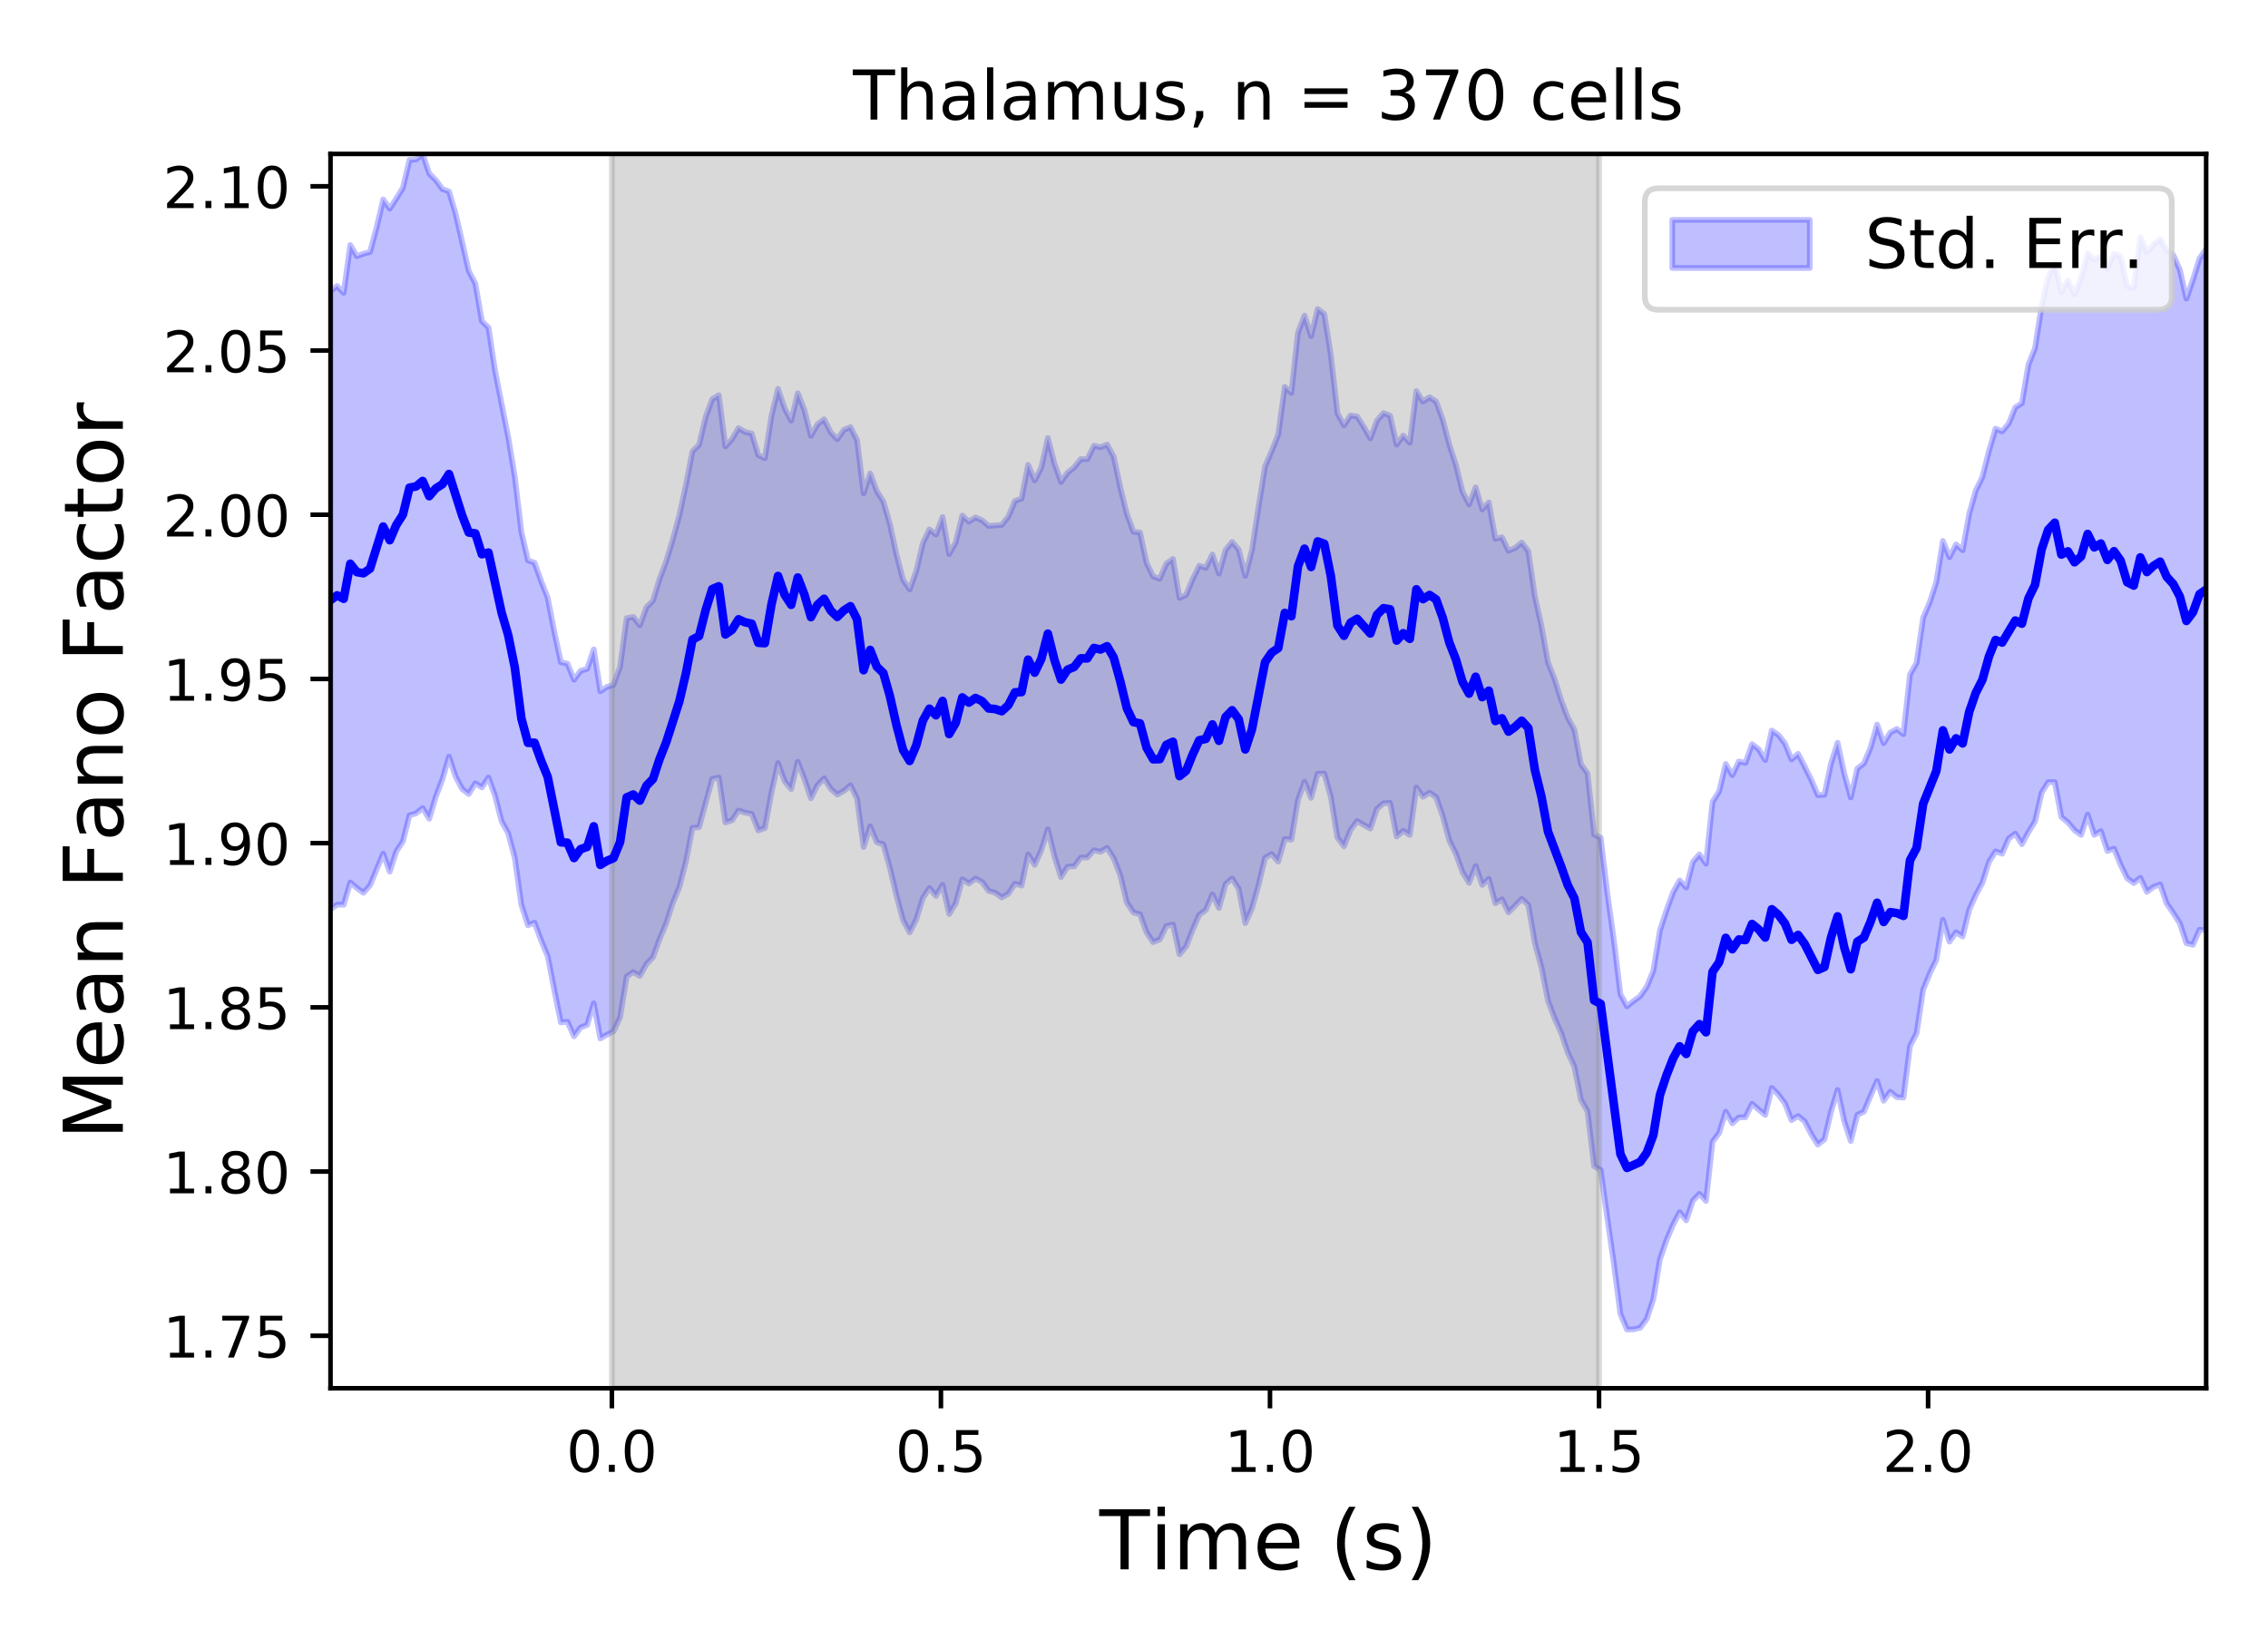 <?xml version="1.0" encoding="utf-8" standalone="no"?>
<!DOCTYPE svg PUBLIC "-//W3C//DTD SVG 1.1//EN"
  "http://www.w3.org/Graphics/SVG/1.1/DTD/svg11.dtd">
<!-- Created with matplotlib (https://matplotlib.org/) -->
<svg height="288pt" version="1.1" viewBox="0 0 396 288" width="396pt" xmlns="http://www.w3.org/2000/svg" xmlns:xlink="http://www.w3.org/1999/xlink">
 <defs>
  <style type="text/css">
*{stroke-linecap:butt;stroke-linejoin:round;}
  </style>
 </defs>
 <g id="figure_1">
  <g id="patch_1">
   <path d="M 0 288 
L 396 288 
L 396 0 
L 0 0 
z
" style="fill:#ffffff;"/>
  </g>
  <g id="axes_1">
   <g id="patch_2">
    <path d="M 57.71 242.44 
L 385.2 242.44 
L 385.2 26.88 
L 57.71 26.88 
z
" style="fill:#ffffff;"/>
   </g>
   <g id="PolyCollection_1">
    <defs>
     <path d="M 57.71 -237.163 
L 57.71 -129.209 
L 58.859 -130.022 
L 60.008 -130.004 
L 61.157 -133.89 
L 62.306 -132.923 
L 63.455 -132.089 
L 64.605 -133.384 
L 65.754 -136.158 
L 66.903 -138.927 
L 68.052 -135.772 
L 69.201 -139.335 
L 70.35 -141.071 
L 71.499 -145.619 
L 72.648 -145.959 
L 73.797 -146.892 
L 74.946 -145.025 
L 76.095 -148.88 
L 77.244 -151.895 
L 78.394 -155.865 
L 79.543 -152.401 
L 80.692 -150.218 
L 81.841 -149.334 
L 82.99 -151.213 
L 84.139 -150.502 
L 85.288 -152.219 
L 86.437 -149.008 
L 87.586 -144.551 
L 88.735 -142.484 
L 89.884 -138.164 
L 91.034 -129.987 
L 92.183 -126.409 
L 93.332 -126.873 
L 94.481 -123.762 
L 95.63 -121.03 
L 96.779 -115.101 
L 97.928 -109.452 
L 99.077 -109.566 
L 100.226 -107.021 
L 101.375 -108.578 
L 102.524 -109.012 
L 103.674 -112.785 
L 104.823 -106.658 
L 105.972 -107.3 
L 107.121 -107.894 
L 108.27 -110.359 
L 109.419 -117.461 
L 110.568 -118.241 
L 111.717 -117.566 
L 112.866 -119.632 
L 114.015 -120.839 
L 115.164 -124.005 
L 116.313 -126.735 
L 117.463 -130.291 
L 118.612 -133.076 
L 119.761 -137.511 
L 120.91 -143.433 
L 122.059 -143.525 
L 123.208 -147.772 
L 124.357 -151.975 
L 125.506 -152.229 
L 126.655 -144.385 
L 127.804 -144.739 
L 128.953 -146.46 
L 130.103 -146.086 
L 131.252 -145.866 
L 132.401 -142.977 
L 133.55 -143.392 
L 134.699 -149.584 
L 135.848 -154.747 
L 136.997 -151.57 
L 138.146 -150.207 
L 139.295 -154.977 
L 140.444 -151.994 
L 141.593 -148.588 
L 142.742 -150.894 
L 143.892 -152.082 
L 145.041 -150.253 
L 146.19 -149.236 
L 147.339 -149.867 
L 148.488 -150.868 
L 149.637 -148.535 
L 150.786 -140.071 
L 151.935 -143.681 
L 153.084 -140.913 
L 154.233 -140.546 
L 155.382 -136.421 
L 156.532 -131.579 
L 157.681 -127.304 
L 158.83 -125.175 
L 159.979 -127.435 
L 161.128 -131.155 
L 162.277 -132.93 
L 163.426 -131.535 
L 164.575 -133.477 
L 165.724 -128.389 
L 166.873 -130.228 
L 168.022 -134.452 
L 169.172 -133.709 
L 170.321 -134.583 
L 171.47 -133.985 
L 172.619 -132.41 
L 173.768 -132.105 
L 174.917 -131.27 
L 176.066 -131.924 
L 177.215 -133.68 
L 178.364 -133.342 
L 179.513 -138.787 
L 180.662 -136.963 
L 181.811 -139.517 
L 182.961 -143.181 
L 184.11 -138.471 
L 185.259 -134.821 
L 186.408 -136.66 
L 187.557 -136.698 
L 188.706 -138.246 
L 189.855 -138.248 
L 191.004 -139.523 
L 192.153 -139.261 
L 193.302 -139.938 
L 194.451 -138.12 
L 195.601 -135.156 
L 196.75 -130.398 
L 197.899 -128.652 
L 199.048 -128.337 
L 200.197 -125.169 
L 201.346 -123.472 
L 202.495 -123.932 
L 203.644 -126.281 
L 204.793 -126.55 
L 205.942 -121.344 
L 207.091 -122.673 
L 208.24 -125.625 
L 209.39 -128.241 
L 210.539 -129.087 
L 211.688 -131.818 
L 212.837 -129.43 
L 213.986 -133.622 
L 215.135 -134.586 
L 216.284 -132.776 
L 217.433 -126.808 
L 218.582 -129.332 
L 219.731 -133.379 
L 220.88 -138.186 
L 222.03 -138.858 
L 223.179 -137.551 
L 224.328 -141.488 
L 225.477 -141.369 
L 226.626 -148.292 
L 227.775 -151.488 
L 228.924 -148.663 
L 230.073 -152.883 
L 231.222 -152.911 
L 232.371 -148.825 
L 233.52 -141.717 
L 234.67 -140.217 
L 235.819 -143.083 
L 236.968 -144.62 
L 238.117 -143.928 
L 239.266 -143.299 
L 240.415 -146.727 
L 241.564 -147.726 
L 242.713 -147.793 
L 243.862 -141.913 
L 245.011 -142.914 
L 246.16 -142.19 
L 247.309 -150.484 
L 248.459 -148.854 
L 249.608 -149.579 
L 250.757 -148.773 
L 251.906 -145.491 
L 253.055 -141.226 
L 254.204 -138.896 
L 255.353 -135.708 
L 256.502 -133.822 
L 257.651 -136.757 
L 258.8 -133.469 
L 259.949 -134.523 
L 261.099 -130.264 
L 262.248 -130.946 
L 263.397 -128.664 
L 264.546 -129.84 
L 265.695 -131.027 
L 266.844 -130.003 
L 267.993 -123.313 
L 269.142 -119.109 
L 270.291 -113.214 
L 271.44 -110.183 
L 272.589 -107.609 
L 273.738 -104.196 
L 274.888 -101.721 
L 276.037 -95.945 
L 277.186 -93.92 
L 278.335 -84.341 
L 279.484 -83.696 
L 280.633 -75.345 
L 281.782 -67.368 
L 282.931 -58.536 
L 284.08 -55.825 
L 285.229 -55.851 
L 286.378 -56.124 
L 287.528 -57.681 
L 288.677 -61.111 
L 289.826 -68.066 
L 290.975 -71.428 
L 292.124 -74.127 
L 293.273 -76.309 
L 294.422 -74.892 
L 295.571 -78.31 
L 296.72 -79.519 
L 297.869 -78.286 
L 299.018 -88.623 
L 300.168 -90.148 
L 301.317 -93.855 
L 302.466 -91.83 
L 303.615 -92.857 
L 304.764 -92.892 
L 305.913 -95.24 
L 307.062 -94.239 
L 308.211 -93.284 
L 309.36 -98.006 
L 310.509 -96.844 
L 311.658 -95.294 
L 312.807 -92.385 
L 313.957 -93.109 
L 315.106 -92.165 
L 316.255 -89.917 
L 317.404 -88.112 
L 318.553 -89.039 
L 319.702 -93.872 
L 320.851 -97.66 
L 322 -92.243 
L 323.149 -88.738 
L 324.298 -93.31 
L 325.447 -93.868 
L 326.597 -96.624 
L 327.746 -99.218 
L 328.895 -95.771 
L 330.044 -97.353 
L 331.193 -96.4 
L 332.342 -96.321 
L 333.491 -105.325 
L 334.64 -107.569 
L 335.789 -115.144 
L 336.938 -117.983 
L 338.087 -120.379 
L 339.236 -127.381 
L 340.386 -123.558 
L 341.535 -125.197 
L 342.684 -124.452 
L 343.833 -129.12 
L 344.982 -131.704 
L 346.131 -133.841 
L 347.28 -137.489 
L 348.429 -139.323 
L 349.578 -138.912 
L 350.727 -141.565 
L 351.876 -142.428 
L 353.026 -140.576 
L 354.175 -142.685 
L 355.324 -144.561 
L 356.473 -149.555 
L 357.622 -151.412 
L 358.771 -151.421 
L 359.92 -145.322 
L 361.069 -144.38 
L 362.218 -143.014 
L 363.367 -142.197 
L 364.516 -145.751 
L 365.666 -142.197 
L 366.815 -142.848 
L 367.964 -139.392 
L 369.113 -139.797 
L 370.262 -136.984 
L 371.411 -134.62 
L 372.56 -133.795 
L 373.709 -134.72 
L 374.858 -132.256 
L 376.007 -133.126 
L 377.156 -133.555 
L 378.305 -130.245 
L 379.455 -128.559 
L 380.604 -126.765 
L 381.753 -123.287 
L 382.902 -123.011 
L 384.051 -125.637 
L 385.2 -125.561 
L 385.2 -244.501 
L 385.2 -244.501 
L 384.051 -242.863 
L 382.902 -239.16 
L 381.753 -235.839 
L 380.604 -240.889 
L 379.455 -243.47 
L 378.305 -244.313 
L 377.156 -246.27 
L 376.007 -245.254 
L 374.858 -243.944 
L 373.709 -246.604 
L 372.56 -237.676 
L 371.411 -238.042 
L 370.262 -243.233 
L 369.113 -243.687 
L 367.964 -241.046 
L 366.815 -243.314 
L 365.666 -242.62 
L 364.516 -243.753 
L 363.367 -239.455 
L 362.218 -236.597 
L 361.069 -239.044 
L 359.92 -236.98 
L 358.771 -242.002 
L 357.622 -239.556 
L 356.473 -234.561 
L 355.324 -227.167 
L 354.175 -224.337 
L 353.026 -217.593 
L 351.876 -216.84 
L 350.727 -214.029 
L 349.578 -212.657 
L 348.429 -213.137 
L 347.28 -209.242 
L 346.131 -204.71 
L 344.982 -202.338 
L 343.833 -198.27 
L 342.684 -191.905 
L 341.535 -192.925 
L 340.386 -190.693 
L 339.236 -193.536 
L 338.087 -186.331 
L 336.938 -182.827 
L 335.789 -180.123 
L 334.64 -172.244 
L 333.491 -170.202 
L 332.342 -159.79 
L 331.193 -160.694 
L 330.044 -160.059 
L 328.895 -158.221 
L 327.746 -161.475 
L 326.597 -157.41 
L 325.447 -154.687 
L 324.298 -153.786 
L 323.149 -148.732 
L 322 -152.957 
L 320.851 -158.289 
L 319.702 -154.691 
L 318.553 -149.214 
L 317.404 -149.143 
L 316.255 -151.795 
L 315.106 -154.126 
L 313.957 -156.35 
L 312.807 -155.378 
L 311.658 -158.157 
L 310.509 -159.661 
L 309.36 -160.424 
L 308.211 -155.269 
L 307.062 -157.174 
L 305.913 -158.045 
L 304.764 -154.768 
L 303.615 -155.019 
L 302.466 -152.638 
L 301.317 -154.583 
L 300.168 -149.793 
L 299.018 -147.967 
L 297.869 -137.168 
L 296.72 -138.787 
L 295.571 -137.468 
L 294.422 -133.003 
L 293.273 -134.243 
L 292.124 -132.178 
L 290.975 -129.017 
L 289.826 -125.489 
L 288.677 -118.463 
L 287.528 -115.687 
L 286.378 -114.032 
L 285.229 -113.193 
L 284.08 -112.262 
L 282.931 -114.368 
L 281.782 -123.838 
L 280.633 -132.1 
L 279.484 -141.689 
L 278.335 -142.26 
L 277.186 -152.951 
L 276.037 -154.514 
L 274.888 -160.566 
L 273.738 -162.65 
L 272.589 -165.716 
L 271.44 -169.382 
L 270.291 -172.294 
L 269.142 -178.667 
L 267.993 -183.818 
L 266.844 -191.756 
L 265.695 -193.254 
L 264.546 -192.304 
L 263.397 -191.806 
L 262.248 -194.16 
L 261.099 -193.914 
L 259.949 -200.252 
L 258.8 -199.034 
L 257.651 -202.881 
L 256.502 -199.909 
L 255.353 -202.149 
L 254.204 -206.812 
L 253.055 -210.344 
L 251.906 -214.722 
L 250.757 -217.855 
L 249.608 -218.624 
L 248.459 -217.885 
L 247.309 -219.699 
L 246.16 -210.689 
L 245.011 -211.928 
L 243.862 -210.354 
L 242.713 -215.399 
L 241.564 -215.863 
L 240.415 -214.527 
L 239.266 -211.449 
L 238.117 -213.461 
L 236.968 -215.262 
L 235.819 -215.454 
L 234.67 -213.723 
L 233.52 -215.815 
L 232.371 -225.964 
L 231.222 -233.154 
L 230.073 -234.023 
L 228.924 -229.299 
L 227.775 -232.874 
L 226.626 -229.889 
L 225.477 -219.399 
L 224.328 -220.447 
L 223.179 -212.07 
L 222.03 -209.195 
L 220.88 -206.52 
L 219.731 -199.365 
L 218.582 -191.848 
L 217.433 -187.439 
L 216.284 -192.018 
L 215.135 -193.349 
L 213.986 -191.952 
L 212.837 -187.83 
L 211.688 -191.165 
L 210.539 -188.829 
L 209.39 -189.208 
L 208.24 -186.843 
L 207.091 -184.09 
L 205.942 -183.584 
L 204.793 -190.387 
L 203.644 -189.563 
L 202.495 -186.929 
L 201.346 -187.326 
L 200.197 -189.682 
L 199.048 -195.008 
L 197.899 -195.13 
L 196.75 -198.245 
L 195.601 -202.902 
L 194.451 -208.249 
L 193.302 -210.365 
L 192.153 -209.892 
L 191.004 -210.159 
L 189.855 -207.8 
L 188.706 -207.816 
L 187.557 -206.365 
L 186.408 -205.459 
L 185.259 -203.832 
L 184.11 -207.034 
L 182.961 -211.506 
L 181.811 -206.313 
L 180.662 -204.097 
L 179.513 -206.818 
L 178.364 -200.919 
L 177.215 -200.512 
L 176.066 -197.789 
L 174.917 -196.323 
L 173.768 -196.247 
L 172.619 -196.152 
L 171.47 -197.129 
L 170.321 -197.642 
L 169.172 -196.888 
L 168.022 -197.97 
L 166.873 -193.296 
L 165.724 -191.228 
L 164.575 -197.709 
L 163.426 -194.642 
L 162.277 -195.553 
L 161.128 -193.128 
L 159.979 -188.225 
L 158.83 -185.051 
L 157.681 -186.729 
L 156.532 -191.114 
L 155.382 -196.446 
L 154.233 -200.401 
L 153.084 -202.256 
L 151.935 -205.32 
L 150.786 -201.845 
L 149.637 -211.185 
L 148.488 -213.407 
L 147.339 -212.922 
L 146.19 -211.294 
L 145.041 -212.499 
L 143.892 -214.784 
L 142.742 -213.904 
L 141.593 -211.871 
L 140.444 -216.399 
L 139.295 -219.321 
L 138.146 -214.539 
L 136.997 -216.702 
L 135.848 -220.086 
L 134.699 -215.313 
L 133.55 -207.969 
L 132.401 -208.509 
L 131.252 -212.29 
L 130.103 -212.558 
L 128.953 -213.242 
L 127.804 -211.287 
L 126.655 -210.021 
L 125.506 -218.989 
L 124.357 -218.265 
L 123.208 -215.137 
L 122.059 -210.315 
L 120.91 -209.189 
L 119.761 -203.295 
L 118.612 -197.949 
L 117.463 -193.745 
L 116.313 -189.959 
L 115.164 -186.903 
L 114.015 -183.105 
L 112.866 -181.937 
L 111.717 -178.801 
L 110.568 -180.258 
L 109.419 -180.038 
L 108.27 -171.549 
L 107.121 -168.395 
L 105.972 -168.035 
L 104.823 -167.277 
L 103.674 -174.604 
L 102.524 -171.197 
L 101.375 -170.848 
L 100.226 -169.292 
L 99.077 -172.109 
L 97.928 -172.358 
L 96.779 -177.675 
L 95.63 -183.61 
L 94.481 -186.526 
L 93.332 -189.72 
L 92.183 -190.136 
L 91.034 -195.096 
L 89.884 -204.715 
L 88.735 -211.673 
L 87.586 -217.438 
L 86.437 -223.263 
L 85.288 -230.785 
L 84.139 -231.919 
L 82.99 -238.487 
L 81.841 -240.684 
L 80.692 -245.745 
L 79.543 -250.712 
L 78.394 -254.572 
L 77.244 -254.976 
L 76.095 -256.543 
L 74.946 -257.678 
L 73.797 -261.12 
L 72.648 -260.148 
L 71.499 -260.06 
L 70.35 -255.2 
L 69.201 -253.327 
L 68.052 -251.545 
L 66.903 -253.169 
L 65.754 -248.256 
L 64.605 -243.992 
L 63.455 -243.686 
L 62.306 -243.253 
L 61.157 -245.209 
L 60.008 -236.86 
L 58.859 -238.048 
L 57.71 -237.163 
z
" id="m9e9c5cd134" style="stroke:#0000ff;stroke-opacity:0.25;"/>
    </defs>
    <g clip-path="url(#pbfb67c9a3c)">
     <use style="fill:#0000ff;fill-opacity:0.25;stroke:#0000ff;stroke-opacity:0.25;" x="0" xlink:href="#m9e9c5cd134" y="288"/>
    </g>
   </g>
   <g id="PolyCollection_2">
    <defs>
     <path d="M 106.834 -45.56 
L 106.834 -271.385 
L 279.197 -271.385 
L 279.197 -45.56 
L 279.197 -45.56 
L 106.834 -45.56 
z
" id="md21ba2e9b8" style="stroke:#808080;stroke-opacity:0.3;"/>
    </defs>
    <g clip-path="url(#pbfb67c9a3c)">
     <use style="fill:#808080;fill-opacity:0.3;stroke:#808080;stroke-opacity:0.3;" x="0" xlink:href="#md21ba2e9b8" y="288"/>
    </g>
   </g>
   <g id="matplotlib.axis_1">
    <g id="xtick_1">
     <g id="line2d_1">
      <defs>
       <path d="M 0 0 
L 0 3.5 
" id="m9494807929" style="stroke:#000000;stroke-width:0.8;"/>
      </defs>
      <g>
       <use style="stroke:#000000;stroke-width:0.8;" x="106.834" xlink:href="#m9494807929" y="242.44"/>
      </g>
     </g>
     <g id="text_1">
      <!-- 0.0 -->
      <defs>
       <path d="M 31.781 66.406 
Q 24.172 66.406 20.328 58.906 
Q 16.5 51.422 16.5 36.375 
Q 16.5 21.391 20.328 13.891 
Q 24.172 6.391 31.781 6.391 
Q 39.453 6.391 43.281 13.891 
Q 47.125 21.391 47.125 36.375 
Q 47.125 51.422 43.281 58.906 
Q 39.453 66.406 31.781 66.406 
z
M 31.781 74.219 
Q 44.047 74.219 50.516 64.516 
Q 56.984 54.828 56.984 36.375 
Q 56.984 17.969 50.516 8.266 
Q 44.047 -1.422 31.781 -1.422 
Q 19.531 -1.422 13.062 8.266 
Q 6.594 17.969 6.594 36.375 
Q 6.594 54.828 13.062 64.516 
Q 19.531 74.219 31.781 74.219 
z
" id="DejaVuSans-48"/>
       <path d="M 10.688 12.406 
L 21 12.406 
L 21 0 
L 10.688 0 
z
" id="DejaVuSans-46"/>
      </defs>
      <g transform="translate(98.882 257.038)scale(0.1 -0.1)">
       <use xlink:href="#DejaVuSans-48"/>
       <use x="63.623" xlink:href="#DejaVuSans-46"/>
       <use x="95.41" xlink:href="#DejaVuSans-48"/>
      </g>
     </g>
    </g>
    <g id="xtick_2">
     <g id="line2d_2">
      <g>
       <use style="stroke:#000000;stroke-width:0.8;" x="164.288" xlink:href="#m9494807929" y="242.44"/>
      </g>
     </g>
     <g id="text_2">
      <!-- 0.5 -->
      <defs>
       <path d="M 10.797 72.906 
L 49.516 72.906 
L 49.516 64.594 
L 19.828 64.594 
L 19.828 46.734 
Q 21.969 47.469 24.109 47.828 
Q 26.266 48.188 28.422 48.188 
Q 40.625 48.188 47.75 41.5 
Q 54.891 34.812 54.891 23.391 
Q 54.891 11.625 47.562 5.094 
Q 40.234 -1.422 26.906 -1.422 
Q 22.312 -1.422 17.547 -0.641 
Q 12.797 0.141 7.719 1.703 
L 7.719 11.625 
Q 12.109 9.234 16.797 8.062 
Q 21.484 6.891 26.703 6.891 
Q 35.156 6.891 40.078 11.328 
Q 45.016 15.766 45.016 23.391 
Q 45.016 31 40.078 35.438 
Q 35.156 39.891 26.703 39.891 
Q 22.75 39.891 18.812 39.016 
Q 14.891 38.141 10.797 36.281 
z
" id="DejaVuSans-53"/>
      </defs>
      <g transform="translate(156.336 257.038)scale(0.1 -0.1)">
       <use xlink:href="#DejaVuSans-48"/>
       <use x="63.623" xlink:href="#DejaVuSans-46"/>
       <use x="95.41" xlink:href="#DejaVuSans-53"/>
      </g>
     </g>
    </g>
    <g id="xtick_3">
     <g id="line2d_3">
      <g>
       <use style="stroke:#000000;stroke-width:0.8;" x="221.742" xlink:href="#m9494807929" y="242.44"/>
      </g>
     </g>
     <g id="text_3">
      <!-- 1.0 -->
      <defs>
       <path d="M 12.406 8.297 
L 28.516 8.297 
L 28.516 63.922 
L 10.984 60.406 
L 10.984 69.391 
L 28.422 72.906 
L 38.281 72.906 
L 38.281 8.297 
L 54.391 8.297 
L 54.391 0 
L 12.406 0 
z
" id="DejaVuSans-49"/>
      </defs>
      <g transform="translate(213.791 257.038)scale(0.1 -0.1)">
       <use xlink:href="#DejaVuSans-49"/>
       <use x="63.623" xlink:href="#DejaVuSans-46"/>
       <use x="95.41" xlink:href="#DejaVuSans-48"/>
      </g>
     </g>
    </g>
    <g id="xtick_4">
     <g id="line2d_4">
      <g>
       <use style="stroke:#000000;stroke-width:0.8;" x="279.197" xlink:href="#m9494807929" y="242.44"/>
      </g>
     </g>
     <g id="text_4">
      <!-- 1.5 -->
      <g transform="translate(271.245 257.038)scale(0.1 -0.1)">
       <use xlink:href="#DejaVuSans-49"/>
       <use x="63.623" xlink:href="#DejaVuSans-46"/>
       <use x="95.41" xlink:href="#DejaVuSans-53"/>
      </g>
     </g>
    </g>
    <g id="xtick_5">
     <g id="line2d_5">
      <g>
       <use style="stroke:#000000;stroke-width:0.8;" x="336.651" xlink:href="#m9494807929" y="242.44"/>
      </g>
     </g>
     <g id="text_5">
      <!-- 2.0 -->
      <defs>
       <path d="M 19.188 8.297 
L 53.609 8.297 
L 53.609 0 
L 7.328 0 
L 7.328 8.297 
Q 12.938 14.109 22.625 23.891 
Q 32.328 33.688 34.812 36.531 
Q 39.547 41.844 41.422 45.531 
Q 43.312 49.219 43.312 52.781 
Q 43.312 58.594 39.234 62.25 
Q 35.156 65.922 28.609 65.922 
Q 23.969 65.922 18.812 64.312 
Q 13.672 62.703 7.812 59.422 
L 7.812 69.391 
Q 13.766 71.781 18.938 73 
Q 24.125 74.219 28.422 74.219 
Q 39.75 74.219 46.484 68.547 
Q 53.219 62.891 53.219 53.422 
Q 53.219 48.922 51.531 44.891 
Q 49.859 40.875 45.406 35.406 
Q 44.188 33.984 37.641 27.219 
Q 31.109 20.453 19.188 8.297 
z
" id="DejaVuSans-50"/>
      </defs>
      <g transform="translate(328.699 257.038)scale(0.1 -0.1)">
       <use xlink:href="#DejaVuSans-50"/>
       <use x="63.623" xlink:href="#DejaVuSans-46"/>
       <use x="95.41" xlink:href="#DejaVuSans-48"/>
      </g>
     </g>
    </g>
    <g id="text_6">
     <!-- Time (s) -->
     <defs>
      <path d="M -0.297 72.906 
L 61.375 72.906 
L 61.375 64.594 
L 35.5 64.594 
L 35.5 0 
L 25.594 0 
L 25.594 64.594 
L -0.297 64.594 
z
" id="DejaVuSans-84"/>
      <path d="M 9.422 54.688 
L 18.406 54.688 
L 18.406 0 
L 9.422 0 
z
M 9.422 75.984 
L 18.406 75.984 
L 18.406 64.594 
L 9.422 64.594 
z
" id="DejaVuSans-105"/>
      <path d="M 52 44.188 
Q 55.375 50.25 60.062 53.125 
Q 64.75 56 71.094 56 
Q 79.641 56 84.281 50.016 
Q 88.922 44.047 88.922 33.016 
L 88.922 0 
L 79.891 0 
L 79.891 32.719 
Q 79.891 40.578 77.094 44.375 
Q 74.312 48.188 68.609 48.188 
Q 61.625 48.188 57.562 43.547 
Q 53.516 38.922 53.516 30.906 
L 53.516 0 
L 44.484 0 
L 44.484 32.719 
Q 44.484 40.625 41.703 44.406 
Q 38.922 48.188 33.109 48.188 
Q 26.219 48.188 22.156 43.531 
Q 18.109 38.875 18.109 30.906 
L 18.109 0 
L 9.078 0 
L 9.078 54.688 
L 18.109 54.688 
L 18.109 46.188 
Q 21.188 51.219 25.484 53.609 
Q 29.781 56 35.688 56 
Q 41.656 56 45.828 52.969 
Q 50 49.953 52 44.188 
z
" id="DejaVuSans-109"/>
      <path d="M 56.203 29.594 
L 56.203 25.203 
L 14.891 25.203 
Q 15.484 15.922 20.484 11.062 
Q 25.484 6.203 34.422 6.203 
Q 39.594 6.203 44.453 7.469 
Q 49.312 8.734 54.109 11.281 
L 54.109 2.781 
Q 49.266 0.734 44.188 -0.344 
Q 39.109 -1.422 33.891 -1.422 
Q 20.797 -1.422 13.156 6.188 
Q 5.516 13.812 5.516 26.812 
Q 5.516 40.234 12.766 48.109 
Q 20.016 56 32.328 56 
Q 43.359 56 49.781 48.891 
Q 56.203 41.797 56.203 29.594 
z
M 47.219 32.234 
Q 47.125 39.594 43.094 43.984 
Q 39.062 48.391 32.422 48.391 
Q 24.906 48.391 20.391 44.141 
Q 15.875 39.891 15.188 32.172 
z
" id="DejaVuSans-101"/>
      <path id="DejaVuSans-32"/>
      <path d="M 31 75.875 
Q 24.469 64.656 21.281 53.656 
Q 18.109 42.672 18.109 31.391 
Q 18.109 20.125 21.312 9.062 
Q 24.516 -2 31 -13.188 
L 23.188 -13.188 
Q 15.875 -1.703 12.234 9.375 
Q 8.594 20.453 8.594 31.391 
Q 8.594 42.281 12.203 53.312 
Q 15.828 64.359 23.188 75.875 
z
" id="DejaVuSans-40"/>
      <path d="M 44.281 53.078 
L 44.281 44.578 
Q 40.484 46.531 36.375 47.5 
Q 32.281 48.484 27.875 48.484 
Q 21.188 48.484 17.844 46.438 
Q 14.5 44.391 14.5 40.281 
Q 14.5 37.156 16.891 35.375 
Q 19.281 33.594 26.516 31.984 
L 29.594 31.297 
Q 39.156 29.25 43.188 25.516 
Q 47.219 21.781 47.219 15.094 
Q 47.219 7.469 41.188 3.016 
Q 35.156 -1.422 24.609 -1.422 
Q 20.219 -1.422 15.453 -0.562 
Q 10.688 0.297 5.422 2 
L 5.422 11.281 
Q 10.406 8.688 15.234 7.391 
Q 20.062 6.109 24.812 6.109 
Q 31.156 6.109 34.562 8.281 
Q 37.984 10.453 37.984 14.406 
Q 37.984 18.062 35.516 20.016 
Q 33.062 21.969 24.703 23.781 
L 21.578 24.516 
Q 13.234 26.266 9.516 29.906 
Q 5.812 33.547 5.812 39.891 
Q 5.812 47.609 11.281 51.797 
Q 16.75 56 26.812 56 
Q 31.781 56 36.172 55.266 
Q 40.578 54.547 44.281 53.078 
z
" id="DejaVuSans-115"/>
      <path d="M 8.016 75.875 
L 15.828 75.875 
Q 23.141 64.359 26.781 53.312 
Q 30.422 42.281 30.422 31.391 
Q 30.422 20.453 26.781 9.375 
Q 23.141 -1.703 15.828 -13.188 
L 8.016 -13.188 
Q 14.5 -2 17.703 9.062 
Q 20.906 20.125 20.906 31.391 
Q 20.906 42.672 17.703 53.656 
Q 14.5 64.656 8.016 75.875 
z
" id="DejaVuSans-41"/>
     </defs>
     <g transform="translate(191.96 274.06)scale(0.144 -0.144)">
      <use xlink:href="#DejaVuSans-84"/>
      <use x="61.037" xlink:href="#DejaVuSans-105"/>
      <use x="88.82" xlink:href="#DejaVuSans-109"/>
      <use x="186.232" xlink:href="#DejaVuSans-101"/>
      <use x="247.756" xlink:href="#DejaVuSans-32"/>
      <use x="279.543" xlink:href="#DejaVuSans-40"/>
      <use x="318.557" xlink:href="#DejaVuSans-115"/>
      <use x="370.656" xlink:href="#DejaVuSans-41"/>
     </g>
    </g>
   </g>
   <g id="matplotlib.axis_2">
    <g id="ytick_1">
     <g id="line2d_6">
      <defs>
       <path d="M 0 0 
L -3.5 0 
" id="m8111805d20" style="stroke:#000000;stroke-width:0.8;"/>
      </defs>
      <g>
       <use style="stroke:#000000;stroke-width:0.8;" x="57.71" xlink:href="#m8111805d20" y="233.269"/>
      </g>
     </g>
     <g id="text_7">
      <!-- 1.75 -->
      <defs>
       <path d="M 8.203 72.906 
L 55.078 72.906 
L 55.078 68.703 
L 28.609 0 
L 18.312 0 
L 43.219 64.594 
L 8.203 64.594 
z
" id="DejaVuSans-55"/>
      </defs>
      <g transform="translate(28.444 237.068)scale(0.1 -0.1)">
       <use xlink:href="#DejaVuSans-49"/>
       <use x="63.623" xlink:href="#DejaVuSans-46"/>
       <use x="95.41" xlink:href="#DejaVuSans-55"/>
       <use x="159.033" xlink:href="#DejaVuSans-53"/>
      </g>
     </g>
    </g>
    <g id="ytick_2">
     <g id="line2d_7">
      <g>
       <use style="stroke:#000000;stroke-width:0.8;" x="57.71" xlink:href="#m8111805d20" y="204.593"/>
      </g>
     </g>
     <g id="text_8">
      <!-- 1.80 -->
      <defs>
       <path d="M 31.781 34.625 
Q 24.75 34.625 20.719 30.859 
Q 16.703 27.094 16.703 20.516 
Q 16.703 13.922 20.719 10.156 
Q 24.75 6.391 31.781 6.391 
Q 38.812 6.391 42.859 10.172 
Q 46.922 13.969 46.922 20.516 
Q 46.922 27.094 42.891 30.859 
Q 38.875 34.625 31.781 34.625 
z
M 21.922 38.812 
Q 15.578 40.375 12.031 44.719 
Q 8.5 49.078 8.5 55.328 
Q 8.5 64.062 14.719 69.141 
Q 20.953 74.219 31.781 74.219 
Q 42.672 74.219 48.875 69.141 
Q 55.078 64.062 55.078 55.328 
Q 55.078 49.078 51.531 44.719 
Q 48 40.375 41.703 38.812 
Q 48.828 37.156 52.797 32.312 
Q 56.781 27.484 56.781 20.516 
Q 56.781 9.906 50.312 4.234 
Q 43.844 -1.422 31.781 -1.422 
Q 19.734 -1.422 13.25 4.234 
Q 6.781 9.906 6.781 20.516 
Q 6.781 27.484 10.781 32.312 
Q 14.797 37.156 21.922 38.812 
z
M 18.312 54.391 
Q 18.312 48.734 21.844 45.562 
Q 25.391 42.391 31.781 42.391 
Q 38.141 42.391 41.719 45.562 
Q 45.312 48.734 45.312 54.391 
Q 45.312 60.062 41.719 63.234 
Q 38.141 66.406 31.781 66.406 
Q 25.391 66.406 21.844 63.234 
Q 18.312 60.062 18.312 54.391 
z
" id="DejaVuSans-56"/>
      </defs>
      <g transform="translate(28.444 208.392)scale(0.1 -0.1)">
       <use xlink:href="#DejaVuSans-49"/>
       <use x="63.623" xlink:href="#DejaVuSans-46"/>
       <use x="95.41" xlink:href="#DejaVuSans-56"/>
       <use x="159.033" xlink:href="#DejaVuSans-48"/>
      </g>
     </g>
    </g>
    <g id="ytick_3">
     <g id="line2d_8">
      <g>
       <use style="stroke:#000000;stroke-width:0.8;" x="57.71" xlink:href="#m8111805d20" y="175.916"/>
      </g>
     </g>
     <g id="text_9">
      <!-- 1.85 -->
      <g transform="translate(28.444 179.716)scale(0.1 -0.1)">
       <use xlink:href="#DejaVuSans-49"/>
       <use x="63.623" xlink:href="#DejaVuSans-46"/>
       <use x="95.41" xlink:href="#DejaVuSans-56"/>
       <use x="159.033" xlink:href="#DejaVuSans-53"/>
      </g>
     </g>
    </g>
    <g id="ytick_4">
     <g id="line2d_9">
      <g>
       <use style="stroke:#000000;stroke-width:0.8;" x="57.71" xlink:href="#m8111805d20" y="147.24"/>
      </g>
     </g>
     <g id="text_10">
      <!-- 1.90 -->
      <defs>
       <path d="M 10.984 1.516 
L 10.984 10.5 
Q 14.703 8.734 18.5 7.812 
Q 22.312 6.891 25.984 6.891 
Q 35.75 6.891 40.891 13.453 
Q 46.047 20.016 46.781 33.406 
Q 43.953 29.203 39.594 26.953 
Q 35.25 24.703 29.984 24.703 
Q 19.047 24.703 12.672 31.312 
Q 6.297 37.938 6.297 49.422 
Q 6.297 60.641 12.938 67.422 
Q 19.578 74.219 30.609 74.219 
Q 43.266 74.219 49.922 64.516 
Q 56.594 54.828 56.594 36.375 
Q 56.594 19.141 48.406 8.859 
Q 40.234 -1.422 26.422 -1.422 
Q 22.703 -1.422 18.891 -0.688 
Q 15.094 0.047 10.984 1.516 
z
M 30.609 32.422 
Q 37.25 32.422 41.125 36.953 
Q 45.016 41.5 45.016 49.422 
Q 45.016 57.281 41.125 61.844 
Q 37.25 66.406 30.609 66.406 
Q 23.969 66.406 20.094 61.844 
Q 16.219 57.281 16.219 49.422 
Q 16.219 41.5 20.094 36.953 
Q 23.969 32.422 30.609 32.422 
z
" id="DejaVuSans-57"/>
      </defs>
      <g transform="translate(28.444 151.039)scale(0.1 -0.1)">
       <use xlink:href="#DejaVuSans-49"/>
       <use x="63.623" xlink:href="#DejaVuSans-46"/>
       <use x="95.41" xlink:href="#DejaVuSans-57"/>
       <use x="159.033" xlink:href="#DejaVuSans-48"/>
      </g>
     </g>
    </g>
    <g id="ytick_5">
     <g id="line2d_10">
      <g>
       <use style="stroke:#000000;stroke-width:0.8;" x="57.71" xlink:href="#m8111805d20" y="118.564"/>
      </g>
     </g>
     <g id="text_11">
      <!-- 1.95 -->
      <g transform="translate(28.444 122.363)scale(0.1 -0.1)">
       <use xlink:href="#DejaVuSans-49"/>
       <use x="63.623" xlink:href="#DejaVuSans-46"/>
       <use x="95.41" xlink:href="#DejaVuSans-57"/>
       <use x="159.033" xlink:href="#DejaVuSans-53"/>
      </g>
     </g>
    </g>
    <g id="ytick_6">
     <g id="line2d_11">
      <g>
       <use style="stroke:#000000;stroke-width:0.8;" x="57.71" xlink:href="#m8111805d20" y="89.888"/>
      </g>
     </g>
     <g id="text_12">
      <!-- 2.00 -->
      <g transform="translate(28.444 93.687)scale(0.1 -0.1)">
       <use xlink:href="#DejaVuSans-50"/>
       <use x="63.623" xlink:href="#DejaVuSans-46"/>
       <use x="95.41" xlink:href="#DejaVuSans-48"/>
       <use x="159.033" xlink:href="#DejaVuSans-48"/>
      </g>
     </g>
    </g>
    <g id="ytick_7">
     <g id="line2d_12">
      <g>
       <use style="stroke:#000000;stroke-width:0.8;" x="57.71" xlink:href="#m8111805d20" y="61.211"/>
      </g>
     </g>
     <g id="text_13">
      <!-- 2.05 -->
      <g transform="translate(28.444 65.011)scale(0.1 -0.1)">
       <use xlink:href="#DejaVuSans-50"/>
       <use x="63.623" xlink:href="#DejaVuSans-46"/>
       <use x="95.41" xlink:href="#DejaVuSans-48"/>
       <use x="159.033" xlink:href="#DejaVuSans-53"/>
      </g>
     </g>
    </g>
    <g id="ytick_8">
     <g id="line2d_13">
      <g>
       <use style="stroke:#000000;stroke-width:0.8;" x="57.71" xlink:href="#m8111805d20" y="32.535"/>
      </g>
     </g>
     <g id="text_14">
      <!-- 2.10 -->
      <g transform="translate(28.444 36.334)scale(0.1 -0.1)">
       <use xlink:href="#DejaVuSans-50"/>
       <use x="63.623" xlink:href="#DejaVuSans-46"/>
       <use x="95.41" xlink:href="#DejaVuSans-49"/>
       <use x="159.033" xlink:href="#DejaVuSans-48"/>
      </g>
     </g>
    </g>
    <g id="text_15">
     <!-- Mean Fano Factor -->
     <defs>
      <path d="M 9.812 72.906 
L 24.516 72.906 
L 43.109 23.297 
L 61.812 72.906 
L 76.516 72.906 
L 76.516 0 
L 66.891 0 
L 66.891 64.016 
L 48.094 14.016 
L 38.188 14.016 
L 19.391 64.016 
L 19.391 0 
L 9.812 0 
z
" id="DejaVuSans-77"/>
      <path d="M 34.281 27.484 
Q 23.391 27.484 19.188 25 
Q 14.984 22.516 14.984 16.5 
Q 14.984 11.719 18.141 8.906 
Q 21.297 6.109 26.703 6.109 
Q 34.188 6.109 38.703 11.406 
Q 43.219 16.703 43.219 25.484 
L 43.219 27.484 
z
M 52.203 31.203 
L 52.203 0 
L 43.219 0 
L 43.219 8.297 
Q 40.141 3.328 35.547 0.953 
Q 30.953 -1.422 24.312 -1.422 
Q 15.922 -1.422 10.953 3.297 
Q 6 8.016 6 15.922 
Q 6 25.141 12.172 29.828 
Q 18.359 34.516 30.609 34.516 
L 43.219 34.516 
L 43.219 35.406 
Q 43.219 41.609 39.141 45 
Q 35.062 48.391 27.688 48.391 
Q 23 48.391 18.547 47.266 
Q 14.109 46.141 10.016 43.891 
L 10.016 52.203 
Q 14.938 54.109 19.578 55.047 
Q 24.219 56 28.609 56 
Q 40.484 56 46.344 49.844 
Q 52.203 43.703 52.203 31.203 
z
" id="DejaVuSans-97"/>
      <path d="M 54.891 33.016 
L 54.891 0 
L 45.906 0 
L 45.906 32.719 
Q 45.906 40.484 42.875 44.328 
Q 39.844 48.188 33.797 48.188 
Q 26.516 48.188 22.312 43.547 
Q 18.109 38.922 18.109 30.906 
L 18.109 0 
L 9.078 0 
L 9.078 54.688 
L 18.109 54.688 
L 18.109 46.188 
Q 21.344 51.125 25.703 53.562 
Q 30.078 56 35.797 56 
Q 45.219 56 50.047 50.172 
Q 54.891 44.344 54.891 33.016 
z
" id="DejaVuSans-110"/>
      <path d="M 9.812 72.906 
L 51.703 72.906 
L 51.703 64.594 
L 19.672 64.594 
L 19.672 43.109 
L 48.578 43.109 
L 48.578 34.812 
L 19.672 34.812 
L 19.672 0 
L 9.812 0 
z
" id="DejaVuSans-70"/>
      <path d="M 30.609 48.391 
Q 23.391 48.391 19.188 42.75 
Q 14.984 37.109 14.984 27.297 
Q 14.984 17.484 19.156 11.844 
Q 23.344 6.203 30.609 6.203 
Q 37.797 6.203 41.984 11.859 
Q 46.188 17.531 46.188 27.297 
Q 46.188 37.016 41.984 42.703 
Q 37.797 48.391 30.609 48.391 
z
M 30.609 56 
Q 42.328 56 49.016 48.375 
Q 55.719 40.766 55.719 27.297 
Q 55.719 13.875 49.016 6.219 
Q 42.328 -1.422 30.609 -1.422 
Q 18.844 -1.422 12.172 6.219 
Q 5.516 13.875 5.516 27.297 
Q 5.516 40.766 12.172 48.375 
Q 18.844 56 30.609 56 
z
" id="DejaVuSans-111"/>
      <path d="M 48.781 52.594 
L 48.781 44.188 
Q 44.969 46.297 41.141 47.344 
Q 37.312 48.391 33.406 48.391 
Q 24.656 48.391 19.812 42.844 
Q 14.984 37.312 14.984 27.297 
Q 14.984 17.281 19.812 11.734 
Q 24.656 6.203 33.406 6.203 
Q 37.312 6.203 41.141 7.25 
Q 44.969 8.297 48.781 10.406 
L 48.781 2.094 
Q 45.016 0.344 40.984 -0.531 
Q 36.969 -1.422 32.422 -1.422 
Q 20.062 -1.422 12.781 6.344 
Q 5.516 14.109 5.516 27.297 
Q 5.516 40.672 12.859 48.328 
Q 20.219 56 33.016 56 
Q 37.156 56 41.109 55.141 
Q 45.062 54.297 48.781 52.594 
z
" id="DejaVuSans-99"/>
      <path d="M 18.312 70.219 
L 18.312 54.688 
L 36.812 54.688 
L 36.812 47.703 
L 18.312 47.703 
L 18.312 18.016 
Q 18.312 11.328 20.141 9.422 
Q 21.969 7.516 27.594 7.516 
L 36.812 7.516 
L 36.812 0 
L 27.594 0 
Q 17.188 0 13.234 3.875 
Q 9.281 7.766 9.281 18.016 
L 9.281 47.703 
L 2.688 47.703 
L 2.688 54.688 
L 9.281 54.688 
L 9.281 70.219 
z
" id="DejaVuSans-116"/>
      <path d="M 41.109 46.297 
Q 39.594 47.172 37.812 47.578 
Q 36.031 48 33.891 48 
Q 26.266 48 22.188 43.047 
Q 18.109 38.094 18.109 28.812 
L 18.109 0 
L 9.078 0 
L 9.078 54.688 
L 18.109 54.688 
L 18.109 46.188 
Q 20.953 51.172 25.484 53.578 
Q 30.031 56 36.531 56 
Q 37.453 56 38.578 55.875 
Q 39.703 55.766 41.062 55.516 
z
" id="DejaVuSans-114"/>
     </defs>
     <g transform="translate(21.45 199.056)rotate(-90)scale(0.144 -0.144)">
      <use xlink:href="#DejaVuSans-77"/>
      <use x="86.279" xlink:href="#DejaVuSans-101"/>
      <use x="147.803" xlink:href="#DejaVuSans-97"/>
      <use x="209.082" xlink:href="#DejaVuSans-110"/>
      <use x="272.461" xlink:href="#DejaVuSans-32"/>
      <use x="304.248" xlink:href="#DejaVuSans-70"/>
      <use x="361.627" xlink:href="#DejaVuSans-97"/>
      <use x="422.906" xlink:href="#DejaVuSans-110"/>
      <use x="486.285" xlink:href="#DejaVuSans-111"/>
      <use x="547.467" xlink:href="#DejaVuSans-32"/>
      <use x="579.254" xlink:href="#DejaVuSans-70"/>
      <use x="636.633" xlink:href="#DejaVuSans-97"/>
      <use x="697.912" xlink:href="#DejaVuSans-99"/>
      <use x="752.893" xlink:href="#DejaVuSans-116"/>
      <use x="792.102" xlink:href="#DejaVuSans-111"/>
      <use x="853.283" xlink:href="#DejaVuSans-114"/>
     </g>
    </g>
   </g>
   <g id="line2d_14">
    <path clip-path="url(#pbfb67c9a3c)" d="M 57.71 104.814 
L 58.859 103.965 
L 60.008 104.568 
L 61.157 98.45 
L 62.306 99.912 
L 63.455 100.113 
L 64.605 99.312 
L 66.903 91.952 
L 68.052 94.341 
L 69.201 91.669 
L 70.35 89.865 
L 71.499 85.161 
L 72.648 84.947 
L 73.797 83.994 
L 74.946 86.649 
L 76.095 85.288 
L 77.244 84.565 
L 78.394 82.781 
L 80.692 90.019 
L 81.841 92.991 
L 82.99 93.15 
L 84.139 96.79 
L 85.288 96.498 
L 87.586 107.006 
L 88.735 110.922 
L 89.884 116.56 
L 91.034 125.459 
L 92.183 129.727 
L 93.332 129.703 
L 94.481 132.856 
L 95.63 135.68 
L 97.928 147.095 
L 99.077 147.162 
L 100.226 149.843 
L 101.375 148.287 
L 102.524 147.895 
L 103.674 144.306 
L 104.823 151.032 
L 105.972 150.332 
L 107.121 149.856 
L 108.27 147.046 
L 109.419 139.251 
L 110.568 138.75 
L 111.717 139.816 
L 112.866 137.216 
L 114.015 136.028 
L 115.164 132.546 
L 116.313 129.653 
L 118.612 122.487 
L 119.761 117.597 
L 120.91 111.689 
L 122.059 111.08 
L 123.208 106.546 
L 124.357 102.88 
L 125.506 102.391 
L 126.655 110.797 
L 127.804 109.987 
L 128.953 108.149 
L 130.103 108.678 
L 131.252 108.922 
L 132.401 112.257 
L 133.55 112.319 
L 134.699 105.552 
L 135.848 100.584 
L 136.997 103.864 
L 138.146 105.627 
L 139.295 100.851 
L 140.444 103.803 
L 141.593 107.771 
L 142.742 105.601 
L 143.892 104.567 
L 145.041 106.624 
L 146.19 107.735 
L 147.339 106.606 
L 148.488 105.862 
L 149.637 108.14 
L 150.786 117.042 
L 151.935 113.499 
L 153.084 116.415 
L 154.233 117.527 
L 155.382 121.566 
L 156.532 126.654 
L 157.681 130.983 
L 158.83 132.887 
L 159.979 130.17 
L 161.128 125.858 
L 162.277 123.758 
L 163.426 124.912 
L 164.575 122.407 
L 165.724 128.191 
L 166.873 126.238 
L 168.022 121.789 
L 169.172 122.701 
L 170.321 121.887 
L 171.47 122.443 
L 172.619 123.719 
L 173.768 123.824 
L 174.917 124.203 
L 176.066 123.143 
L 177.215 120.904 
L 178.364 120.869 
L 179.513 115.198 
L 180.662 117.47 
L 181.811 115.085 
L 182.961 110.657 
L 184.11 115.248 
L 185.259 118.674 
L 186.408 116.941 
L 187.557 116.469 
L 188.706 114.969 
L 189.855 114.976 
L 191.004 113.159 
L 192.153 113.424 
L 193.302 112.848 
L 194.451 114.816 
L 195.601 118.971 
L 196.75 123.679 
L 197.899 126.109 
L 199.048 126.327 
L 200.197 130.574 
L 201.346 132.601 
L 202.495 132.57 
L 203.644 130.078 
L 204.793 129.532 
L 205.942 135.536 
L 207.091 134.618 
L 208.24 131.766 
L 209.39 129.275 
L 210.539 129.042 
L 211.688 126.509 
L 212.837 129.37 
L 213.986 125.213 
L 215.135 124.033 
L 216.284 125.603 
L 217.433 130.877 
L 218.582 127.41 
L 220.88 115.647 
L 222.03 113.973 
L 223.179 113.19 
L 224.328 107.032 
L 225.477 107.616 
L 226.626 98.909 
L 227.775 95.819 
L 228.924 99.019 
L 230.073 94.547 
L 231.222 94.967 
L 232.371 100.606 
L 233.52 109.234 
L 234.67 111.03 
L 235.819 108.732 
L 236.968 108.059 
L 239.266 110.626 
L 240.415 107.373 
L 241.564 106.205 
L 242.713 106.404 
L 243.862 111.867 
L 245.011 110.579 
L 246.16 111.56 
L 247.309 102.908 
L 248.459 104.63 
L 249.608 103.898 
L 250.757 104.686 
L 251.906 107.893 
L 253.055 112.215 
L 254.204 115.146 
L 255.353 119.071 
L 256.502 121.134 
L 257.651 118.181 
L 258.8 121.748 
L 259.949 120.613 
L 261.099 125.911 
L 262.248 125.447 
L 263.397 127.765 
L 264.546 126.928 
L 265.695 125.86 
L 266.844 127.12 
L 267.993 134.435 
L 269.142 139.112 
L 270.291 145.246 
L 272.589 151.337 
L 273.738 154.577 
L 274.888 156.856 
L 276.037 162.77 
L 277.186 164.565 
L 278.335 174.699 
L 279.484 175.307 
L 282.931 201.548 
L 284.08 203.957 
L 286.378 202.922 
L 287.528 201.316 
L 288.677 198.213 
L 289.826 191.223 
L 290.975 187.778 
L 292.124 184.847 
L 293.273 182.724 
L 294.422 184.052 
L 295.571 180.111 
L 296.72 178.847 
L 297.869 180.273 
L 299.018 169.705 
L 300.168 168.029 
L 301.317 163.781 
L 302.466 165.766 
L 303.615 164.062 
L 304.764 164.17 
L 305.913 161.358 
L 307.062 162.293 
L 308.211 163.724 
L 309.36 158.785 
L 310.509 159.748 
L 311.658 161.275 
L 312.807 164.119 
L 313.957 163.27 
L 315.106 164.855 
L 317.404 169.373 
L 318.553 168.874 
L 319.702 163.718 
L 320.851 160.025 
L 322 165.4 
L 323.149 169.265 
L 324.298 164.452 
L 325.447 163.722 
L 326.597 160.983 
L 327.746 157.654 
L 328.895 161.004 
L 330.044 159.294 
L 331.193 159.453 
L 332.342 159.944 
L 333.491 150.236 
L 334.64 148.094 
L 335.789 140.366 
L 338.087 134.645 
L 339.236 127.541 
L 340.386 130.874 
L 341.535 128.939 
L 342.684 129.821 
L 343.833 124.305 
L 344.982 120.979 
L 346.131 118.725 
L 347.28 114.634 
L 348.429 111.77 
L 349.578 112.215 
L 351.876 108.366 
L 353.026 108.915 
L 354.175 104.489 
L 355.324 102.136 
L 356.473 95.942 
L 357.622 92.516 
L 358.771 91.288 
L 359.92 96.849 
L 361.069 96.288 
L 362.218 98.194 
L 363.367 97.174 
L 364.516 93.248 
L 365.666 95.592 
L 366.815 94.919 
L 367.964 97.781 
L 369.113 96.258 
L 370.262 97.891 
L 371.411 101.669 
L 372.56 102.265 
L 373.709 97.338 
L 374.858 99.9 
L 376.007 98.81 
L 377.156 98.088 
L 378.305 100.721 
L 379.455 101.986 
L 380.604 104.173 
L 381.753 108.437 
L 382.902 106.915 
L 384.051 103.75 
L 385.2 102.969 
L 385.2 102.969 
" style="fill:none;stroke:#0000ff;stroke-linecap:square;stroke-width:1.5;"/>
   </g>
   <g id="patch_3">
    <path d="M 57.71 242.44 
L 57.71 26.88 
" style="fill:none;stroke:#000000;stroke-linecap:square;stroke-linejoin:miter;stroke-width:0.8;"/>
   </g>
   <g id="patch_4">
    <path d="M 385.2 242.44 
L 385.2 26.88 
" style="fill:none;stroke:#000000;stroke-linecap:square;stroke-linejoin:miter;stroke-width:0.8;"/>
   </g>
   <g id="patch_5">
    <path d="M 57.71 242.44 
L 385.2 242.44 
" style="fill:none;stroke:#000000;stroke-linecap:square;stroke-linejoin:miter;stroke-width:0.8;"/>
   </g>
   <g id="patch_6">
    <path d="M 57.71 26.88 
L 385.2 26.88 
" style="fill:none;stroke:#000000;stroke-linecap:square;stroke-linejoin:miter;stroke-width:0.8;"/>
   </g>
   <g id="text_16">
    <!-- Thalamus, n = 370 cells -->
    <defs>
     <path d="M 54.891 33.016 
L 54.891 0 
L 45.906 0 
L 45.906 32.719 
Q 45.906 40.484 42.875 44.328 
Q 39.844 48.188 33.797 48.188 
Q 26.516 48.188 22.312 43.547 
Q 18.109 38.922 18.109 30.906 
L 18.109 0 
L 9.078 0 
L 9.078 75.984 
L 18.109 75.984 
L 18.109 46.188 
Q 21.344 51.125 25.703 53.562 
Q 30.078 56 35.797 56 
Q 45.219 56 50.047 50.172 
Q 54.891 44.344 54.891 33.016 
z
" id="DejaVuSans-104"/>
     <path d="M 9.422 75.984 
L 18.406 75.984 
L 18.406 0 
L 9.422 0 
z
" id="DejaVuSans-108"/>
     <path d="M 8.5 21.578 
L 8.5 54.688 
L 17.484 54.688 
L 17.484 21.922 
Q 17.484 14.156 20.5 10.266 
Q 23.531 6.391 29.594 6.391 
Q 36.859 6.391 41.078 11.031 
Q 45.312 15.672 45.312 23.688 
L 45.312 54.688 
L 54.297 54.688 
L 54.297 0 
L 45.312 0 
L 45.312 8.406 
Q 42.047 3.422 37.719 1 
Q 33.406 -1.422 27.688 -1.422 
Q 18.266 -1.422 13.375 4.438 
Q 8.5 10.297 8.5 21.578 
z
M 31.109 56 
z
" id="DejaVuSans-117"/>
     <path d="M 11.719 12.406 
L 22.016 12.406 
L 22.016 4 
L 14.016 -11.625 
L 7.719 -11.625 
L 11.719 4 
z
" id="DejaVuSans-44"/>
     <path d="M 10.594 45.406 
L 73.188 45.406 
L 73.188 37.203 
L 10.594 37.203 
z
M 10.594 25.484 
L 73.188 25.484 
L 73.188 17.188 
L 10.594 17.188 
z
" id="DejaVuSans-61"/>
     <path d="M 40.578 39.312 
Q 47.656 37.797 51.625 33 
Q 55.609 28.219 55.609 21.188 
Q 55.609 10.406 48.188 4.484 
Q 40.766 -1.422 27.094 -1.422 
Q 22.516 -1.422 17.656 -0.516 
Q 12.797 0.391 7.625 2.203 
L 7.625 11.719 
Q 11.719 9.328 16.594 8.109 
Q 21.484 6.891 26.812 6.891 
Q 36.078 6.891 40.938 10.547 
Q 45.797 14.203 45.797 21.188 
Q 45.797 27.641 41.281 31.266 
Q 36.766 34.906 28.719 34.906 
L 20.219 34.906 
L 20.219 43.016 
L 29.109 43.016 
Q 36.375 43.016 40.234 45.922 
Q 44.094 48.828 44.094 54.297 
Q 44.094 59.906 40.109 62.906 
Q 36.141 65.922 28.719 65.922 
Q 24.656 65.922 20.016 65.031 
Q 15.375 64.156 9.812 62.312 
L 9.812 71.094 
Q 15.438 72.656 20.344 73.438 
Q 25.25 74.219 29.594 74.219 
Q 40.828 74.219 47.359 69.109 
Q 53.906 64.016 53.906 55.328 
Q 53.906 49.266 50.438 45.094 
Q 46.969 40.922 40.578 39.312 
z
" id="DejaVuSans-51"/>
    </defs>
    <g transform="translate(148.927 20.88)scale(0.12 -0.12)">
     <use xlink:href="#DejaVuSans-84"/>
     <use x="61.084" xlink:href="#DejaVuSans-104"/>
     <use x="124.463" xlink:href="#DejaVuSans-97"/>
     <use x="185.742" xlink:href="#DejaVuSans-108"/>
     <use x="213.525" xlink:href="#DejaVuSans-97"/>
     <use x="274.805" xlink:href="#DejaVuSans-109"/>
     <use x="372.217" xlink:href="#DejaVuSans-117"/>
     <use x="435.596" xlink:href="#DejaVuSans-115"/>
     <use x="487.695" xlink:href="#DejaVuSans-44"/>
     <use x="519.482" xlink:href="#DejaVuSans-32"/>
     <use x="551.27" xlink:href="#DejaVuSans-110"/>
     <use x="614.648" xlink:href="#DejaVuSans-32"/>
     <use x="646.436" xlink:href="#DejaVuSans-61"/>
     <use x="730.225" xlink:href="#DejaVuSans-32"/>
     <use x="762.012" xlink:href="#DejaVuSans-51"/>
     <use x="825.635" xlink:href="#DejaVuSans-55"/>
     <use x="889.258" xlink:href="#DejaVuSans-48"/>
     <use x="952.881" xlink:href="#DejaVuSans-32"/>
     <use x="984.668" xlink:href="#DejaVuSans-99"/>
     <use x="1039.648" xlink:href="#DejaVuSans-101"/>
     <use x="1101.172" xlink:href="#DejaVuSans-108"/>
     <use x="1128.955" xlink:href="#DejaVuSans-108"/>
     <use x="1156.738" xlink:href="#DejaVuSans-115"/>
    </g>
   </g>
   <g id="legend_1">
    <g id="patch_7">
     <path d="M 289.588 54.094 
L 376.8 54.094 
Q 379.2 54.094 379.2 51.694 
L 379.2 35.28 
Q 379.2 32.88 376.8 32.88 
L 289.588 32.88 
Q 287.188 32.88 287.188 35.28 
L 287.188 51.694 
Q 287.188 54.094 289.588 54.094 
z
" style="fill:#ffffff;opacity:0.8;stroke:#cccccc;stroke-linejoin:miter;"/>
    </g>
    <g id="patch_8">
     <path d="M 291.988 46.798 
L 315.988 46.798 
L 315.988 38.398 
L 291.988 38.398 
z
" style="fill:#0000ff;opacity:0.25;stroke:#0000ff;stroke-linejoin:miter;"/>
    </g>
    <g id="text_17">
     <!-- Std. Err. -->
     <defs>
      <path d="M 53.516 70.516 
L 53.516 60.891 
Q 47.906 63.578 42.922 64.891 
Q 37.938 66.219 33.297 66.219 
Q 25.25 66.219 20.875 63.094 
Q 16.5 59.969 16.5 54.203 
Q 16.5 49.359 19.406 46.891 
Q 22.312 44.438 30.422 42.922 
L 36.375 41.703 
Q 47.406 39.594 52.656 34.297 
Q 57.906 29 57.906 20.125 
Q 57.906 9.516 50.797 4.047 
Q 43.703 -1.422 29.984 -1.422 
Q 24.812 -1.422 18.969 -0.25 
Q 13.141 0.922 6.891 3.219 
L 6.891 13.375 
Q 12.891 10.016 18.656 8.297 
Q 24.422 6.594 29.984 6.594 
Q 38.422 6.594 43.016 9.906 
Q 47.609 13.234 47.609 19.391 
Q 47.609 24.75 44.312 27.781 
Q 41.016 30.812 33.5 32.328 
L 27.484 33.5 
Q 16.453 35.688 11.516 40.375 
Q 6.594 45.062 6.594 53.422 
Q 6.594 63.094 13.406 68.656 
Q 20.219 74.219 32.172 74.219 
Q 37.312 74.219 42.625 73.281 
Q 47.953 72.359 53.516 70.516 
z
" id="DejaVuSans-83"/>
      <path d="M 45.406 46.391 
L 45.406 75.984 
L 54.391 75.984 
L 54.391 0 
L 45.406 0 
L 45.406 8.203 
Q 42.578 3.328 38.25 0.953 
Q 33.938 -1.422 27.875 -1.422 
Q 17.969 -1.422 11.734 6.484 
Q 5.516 14.406 5.516 27.297 
Q 5.516 40.188 11.734 48.094 
Q 17.969 56 27.875 56 
Q 33.938 56 38.25 53.625 
Q 42.578 51.266 45.406 46.391 
z
M 14.797 27.297 
Q 14.797 17.391 18.875 11.75 
Q 22.953 6.109 30.078 6.109 
Q 37.203 6.109 41.297 11.75 
Q 45.406 17.391 45.406 27.297 
Q 45.406 37.203 41.297 42.844 
Q 37.203 48.484 30.078 48.484 
Q 22.953 48.484 18.875 42.844 
Q 14.797 37.203 14.797 27.297 
z
" id="DejaVuSans-100"/>
      <path d="M 9.812 72.906 
L 55.906 72.906 
L 55.906 64.594 
L 19.672 64.594 
L 19.672 43.016 
L 54.391 43.016 
L 54.391 34.719 
L 19.672 34.719 
L 19.672 8.297 
L 56.781 8.297 
L 56.781 0 
L 9.812 0 
z
" id="DejaVuSans-69"/>
     </defs>
     <g transform="translate(325.588 46.798)scale(0.12 -0.12)">
      <use xlink:href="#DejaVuSans-83"/>
      <use x="63.477" xlink:href="#DejaVuSans-116"/>
      <use x="102.686" xlink:href="#DejaVuSans-100"/>
      <use x="166.162" xlink:href="#DejaVuSans-46"/>
      <use x="197.949" xlink:href="#DejaVuSans-32"/>
      <use x="229.736" xlink:href="#DejaVuSans-69"/>
      <use x="292.92" xlink:href="#DejaVuSans-114"/>
      <use x="334.018" xlink:href="#DejaVuSans-114"/>
      <use x="374.99" xlink:href="#DejaVuSans-46"/>
     </g>
    </g>
   </g>
  </g>
 </g>
 <defs>
  <clipPath id="pbfb67c9a3c">
   <rect height="215.56" width="327.49" x="57.71" y="26.88"/>
  </clipPath>
 </defs>
</svg>
